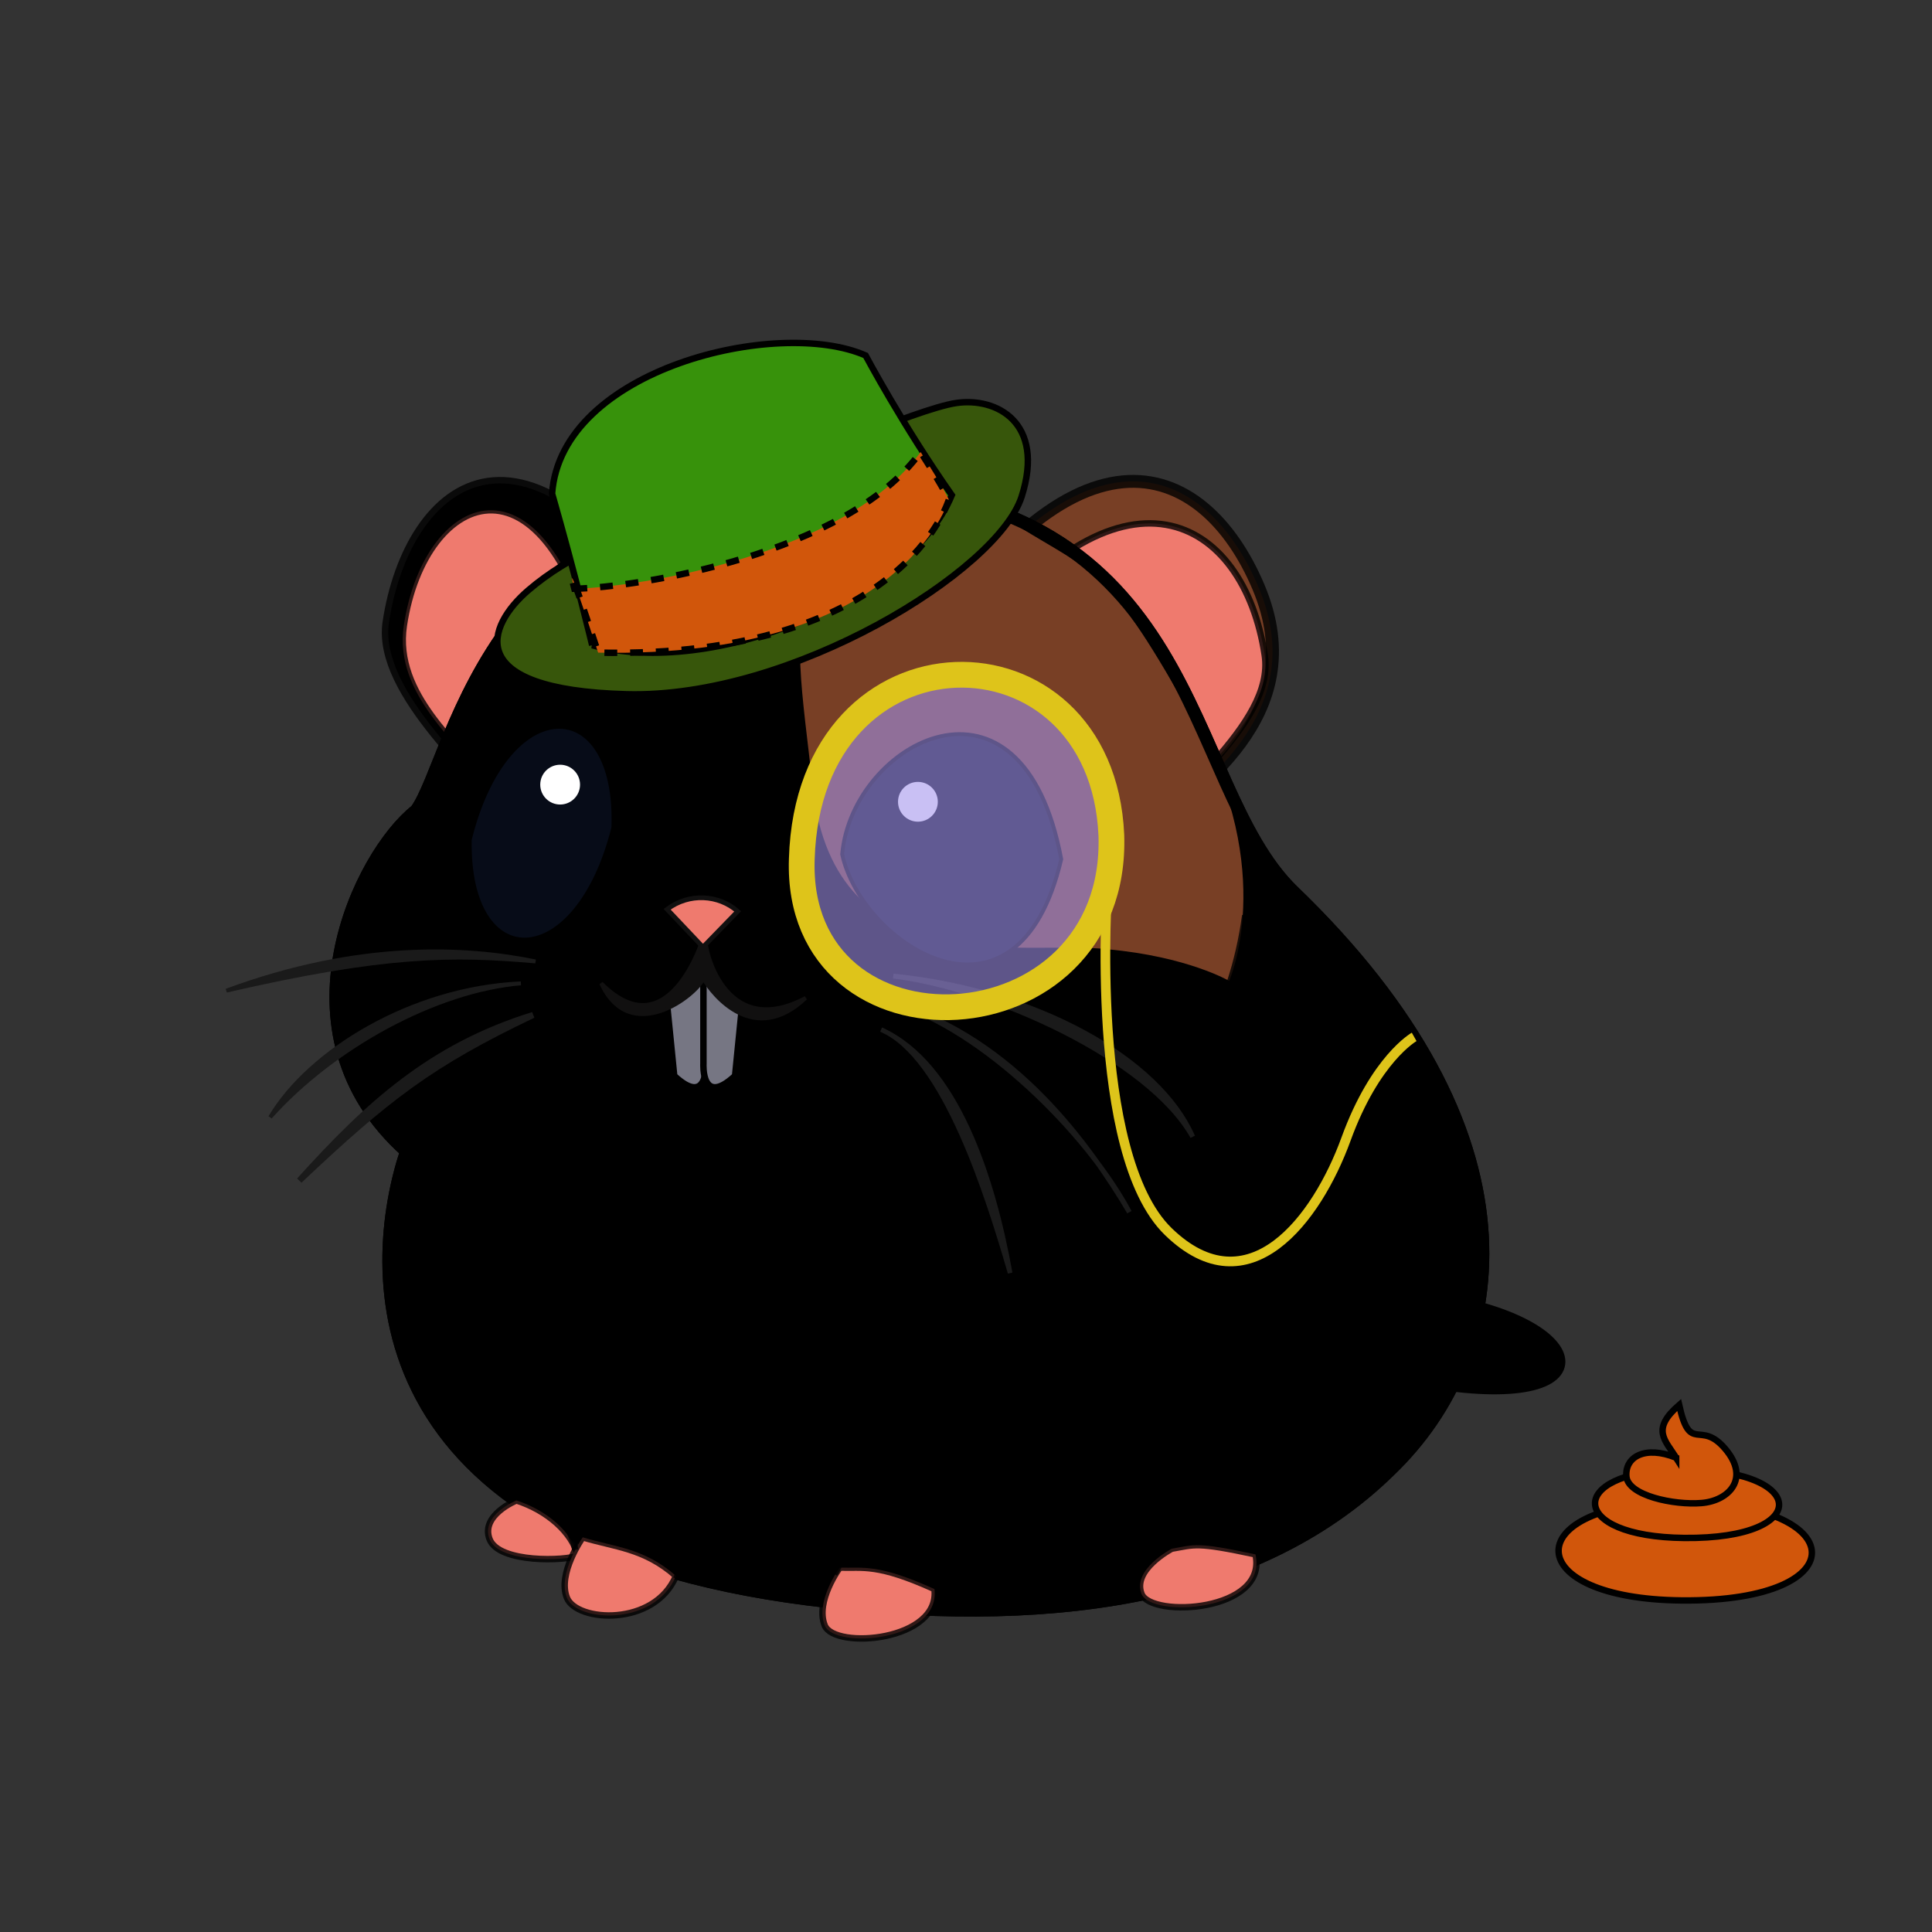 <svg width="300" height="300" viewBox="0 0 79.375 79.375" version="1.1" id="svg1" xml:space="preserve"
  xmlns:xlink="http://www.w3.org/1999/xlink" xmlns="http://www.w3.org/2000/svg" xmlns:svg="http://www.w3.org/2000/svg">
  <rect x="0" y="0" width="79.375" height="79.375" fill="#333333" stroke="none"/>
  <defs id="defs1">
    <linearGradient id="linearGradient51">
      <stop style="stop-color:#070c18;stop-opacity:1;" offset="0" id="stop50" />
      <stop style="stop-color:#070c18;stop-opacity:1;" offset="1" id="stop51" />
    </linearGradient>
    <linearGradient id="linearGradient49">
      <stop style="stop-color:#070c18;stop-opacity:1;" offset="0" id="stop48" />
      <stop style="stop-color:#070c18;stop-opacity:1;" offset="1" id="stop49" />
    </linearGradient>
    <linearGradient id="linearGradient46">
      <stop style="stop-color:#ba3d20;stop-opacity:1;" offset="0" id="stop46" />
      <stop style="stop-color:#946e46;stop-opacity:0.997;" offset="1" id="stop47" />
    </linearGradient>
    <linearGradient id="swatch37">
      <stop style="stop-color:#2b4d9a;stop-opacity:1;" offset="0" id="stop37" />
    </linearGradient>
    <radialGradient xlink:href="#linearGradient51" id="radialGradient43" cx="38.651" cy="33.543" fx="38.651"
      fy="33.543" r="3.133" gradientTransform="matrix(1,0,0,0.87,0,4.367)"
      gradientUnits="userSpaceOnUse" />
    <linearGradient xlink:href="#linearGradient46" id="linearGradient47" x1="31.537" y1="35.735" x2="33.658"
      y2="35.735" gradientUnits="userSpaceOnUse" gradientTransform="translate(-4.212,6.41)" />
    <radialGradient xlink:href="#linearGradient49" id="radialGradient45" gradientUnits="userSpaceOnUse"
      gradientTransform="matrix(1.06,0.04,-0.034,0.905,-5.149,3.103)" cx="26.951"
      cy="33.213" fx="26.951" fy="33.213" r="3.032" />
    <radialGradient xlink:href="#linearGradient51" id="radialGradient56" gradientUnits="userSpaceOnUse"
      gradientTransform="matrix(1.002,0,0,0.703,-0.069,11.14)" cx="38.651" cy="33.543"
      fx="38.651" fy="33.543" r="3.133" />
    <radialGradient xlink:href="#linearGradient49" id="radialGradient57" gradientUnits="userSpaceOnUse"
      gradientTransform="matrix(1.064,0.031,-0.034,0.705,-5.234,10.97)" cx="26.951"
      cy="33.213" fx="26.951" fy="33.213" r="3.032" />
    <radialGradient xlink:href="#linearGradient49" id="radialGradient2" gradientUnits="userSpaceOnUse"
      gradientTransform="matrix(1.064,0.031,-0.034,0.705,-5.234,10.97)" cx="26.951"
      cy="33.213" fx="26.951" fy="33.213" r="3.032" />
    <radialGradient xlink:href="#linearGradient51" id="radialGradient3" gradientUnits="userSpaceOnUse"
      gradientTransform="matrix(1.002,0,0,0.703,-0.069,11.14)" cx="38.651" cy="33.543"
      fx="38.651" fy="33.543" r="3.133" />
    <linearGradient xlink:href="#linearGradient46" id="linearGradient3" gradientUnits="userSpaceOnUse"
      gradientTransform="translate(-4.212,6.41)" x1="31.537" y1="35.735" x2="33.658" y2="35.735" />
    <radialGradient xlink:href="#linearGradient49" id="radialGradient4" gradientUnits="userSpaceOnUse"
      gradientTransform="matrix(1.064,0.031,-0.034,0.705,-5.234,10.97)" cx="26.951"
      cy="33.213" fx="26.951" fy="33.213" r="3.032" />
    <radialGradient xlink:href="#linearGradient51" id="radialGradient5" gradientUnits="userSpaceOnUse"
      gradientTransform="matrix(1.002,0,0,0.703,-0.069,11.14)" cx="38.651" cy="33.543"
      fx="38.651" fy="33.543" r="3.133" />
  </defs>
  <g id="base" style="display:inline">
    <path
      class="primary-color"
      style="display:inline;fill-opacity:1;stroke:#000000;stroke-width:0.529;stroke-dasharray:none;stroke-opacity:1"
      d="m 56.9,56.4 c 9,2.1 9,-1.7 2.8,-2.9 -5,-1 -2.8,2.9 -2.8,2.9 z" id="tail" />
    <g id="left_ear" style="display:inline">
      <path
        class="primary-color"
        style="display:inline;fill-opacity:1;stroke:#000000;stroke-width:0.529;stroke-dasharray:none;stroke-opacity:0.799"
        d="M 28.815,27.472 C 21.734,15.446 16.826,19.923 15.98,25.58 c -0.432,2.887 3.983,6.471 4.777,7.875"
        id="path39" />
      <path
        style="display:inline;fill:#ef7a6e;fill-opacity:1;stroke:#000000;stroke-width:0.265;stroke-dasharray:none;stroke-opacity:0.799"
        d="m 24.786,28.205 c -2.076,-10.317 -7.35,-8.159 -8.196,-2.503 -0.432,2.887 2.396,4.884 3.19,6.288"
        id="path37" />
    </g>
    <g id="right_ear" style="display:inline">
      <path
        style="display:inline;fill:#783f25;fill-opacity:1;stroke:#000000;stroke-width:0.529;stroke-dasharray:none;stroke-opacity:0.799"
        d="m 36.913,28.449 c 7.082,-12.027 12.56,-9.602 14.789,-4.335 2.287,5.406 -2.84,8.342 -4.289,9.951"
        id="path41" />
      <path
        style="display:inline;fill:#ef7a6e;fill-opacity:1;stroke:#000000;stroke-width:0.265;stroke-dasharray:none;stroke-opacity:0.799"
        d="m 39.614,26.984 c 6.471,-8.73 11.501,-5.717 12.347,-0.061 0.432,2.887 -4.106,5.861 -5.388,8.364"
        id="path42" />
    </g>
    <g id="g46" style="display:inline">
      <path
        class="primary-color"
        style="display:inline;fill-opacity:1;stroke:#000000;stroke-width:0.529;stroke-dasharray:none;stroke-opacity:1"
        d="m 16.7,47.3 c -1.6,4.8 -2.2,16 16.5,18.4 9.4,1.2 18.3,0.2 23.9,-5.3 5.1,-4.9 6.3,-13.9 -4,-23.8 C 48.5,32.1 49.5,20.4 34.8,19.9 20.1,19.4 18.7,31.1 17.1,33.3 c -2.3,1.8 -5.9,9.1 -0.4,14 z"
        id="body" />
      <path
        style="fill:#783f25;fill-opacity:1;stroke:none;stroke-width:0.529;stroke-dasharray:none;stroke-opacity:0.799"
        d="m 41.8,21.5 c -10.3,0.8 -9.3,2.8 -8.4,10.9 0.9,8.1 8.8,6.2 12.1,6.6 3.3,0.3 5,1.3 5,1.3 0,0 2,-4.5 -1.4,-10.6 -3.6,-6.5 -4.1,-6.1 -7.3,-8.1 z"
        id="stain" />
      <path
        style="display:inline;fill:none;fill-opacity:1;stroke:#000000;stroke-width:0.529;stroke-dasharray:none;stroke-opacity:1"
        d="m 16.7,47.3 c -1.6,4.8 -2.2,16 16.5,18.4 9.4,1.2 18.3,0.2 23.9,-5.3 5.1,-4.9 6.3,-13.9 -4,-23.8 C 48.5,32.1 49.5,20.4 34.8,19.9 20.1,19.4 18.7,31.1 17.1,33.3 c -2.3,1.8 -5.9,9.1 -0.4,14 z"
        id="path48" />
      <path
        style="display:inline;fill:#ef7a6e;fill-opacity:1;stroke:#000000;stroke-width:0.265;stroke-dasharray:none;stroke-opacity:0.799"
        d="m 21.217,61.645 c 0,0 -1.489,0.604 -1.101,1.597 0.389,0.993 3.151,0.885 3.626,0.669 C 23.505,62.961 22.491,62.055 21.217,61.645 Z"
        id="path28" />
      <path
        style="fill:#ef7a6e;fill-opacity:1;stroke:#000000;stroke-width:0.265;stroke-dasharray:none;stroke-opacity:0.799"
        d="m 23.942,63.159 c 0,0 -1.051,1.485 -0.651,2.485 0.4,1 3.601,1.199 4.481,-0.897 -1.302,-1.155 -2.531,-1.188 -3.831,-1.588 z"
        id="path29" />
      <path
        style="fill:#ef7a6e;fill-opacity:1;stroke:#000000;stroke-width:0.265;stroke-dasharray:none;stroke-opacity:0.799"
        d="m 34.501,64.404 c 0,0 -1.017,1.377 -0.617,2.377 0.4,1 4.771,0.645 4.508,-1.495 -2.36,-1.068 -2.936,-0.849 -3.891,-0.882 z"
        id="path30" />
      <path
        style="fill:#ef7a6e;fill-opacity:1;stroke:#000000;stroke-width:0.265;stroke-dasharray:none;stroke-opacity:0.799"
        d="m 48.143,63.627 c 0,0 -1.643,0.859 -1.243,1.859 0.4,1 5.203,0.731 4.681,-1.625 -2.468,-0.529 -2.483,-0.396 -3.437,-0.234 z"
        id="path31" />
      <path
        style="fill:none;fill-opacity:1;stroke:#000000;stroke-width:0.265;stroke-dasharray:none;stroke-opacity:0.799"
        d="M 23.633,63.673 C 23.288,61.557 20.505,60.565 19.685,57.457" id="path32" />
      <path
        style="fill:none;fill-opacity:1;stroke:#000000;stroke-width:0.265;stroke-dasharray:none;stroke-opacity:0.799"
        d="m 27.779,64.861 c 0.561,-1.295 0.626,-0.151 0.712,-3.259" id="path33" />
      <path
        style="fill:none;fill-opacity:1;stroke:#000000;stroke-width:0.265;stroke-dasharray:none;stroke-opacity:0.799"
        d="m 34.276,64.666 c 0.863,-1.425 -0.13,-0.95 -0.086,-4.231" id="path34" />
      <path
        style="fill:none;fill-opacity:1;stroke:#000000;stroke-width:0.265;stroke-dasharray:none;stroke-opacity:0.799"
        d="m 38.463,65.314 c 1.209,-1.986 2.676,-1.554 5.569,-3.972" id="path35" />
      <path
        style="fill:none;fill-opacity:1;stroke:#000000;stroke-width:0.265;stroke-dasharray:none;stroke-opacity:0.799"
        d="m 16.85,47.374 c 9.402,7.936 32.234,5.739 34.31,-9.768" id="path36" />
    </g>
    <path
      style="display:inline;fill:#1a1a1a;fill-opacity:1;stroke:#1a1a1a;stroke-width:0.191;stroke-dasharray:none;stroke-opacity:1"
      d="m 36.2,42.3 c 2.6,1.1 4.4,6.9 5.3,10 -0.7,-3.9 -2.2,-8.6 -5.3,-10 z" id="wisker_6" />
    <path
      style="display:inline;fill:#1a1a1a;fill-opacity:1;stroke:#1a1a1a;stroke-width:0.201;stroke-dasharray:none;stroke-opacity:1"
      d="m 36.7,41.2 c 3.7,1.1 8,5.4 9.7,8.6 -1.6,-2.7 -4.7,-7.1 -9.7,-8.6 z" id="wisker_4" />
    <path
      style="display:inline;fill:#1a1a1a;fill-opacity:1;stroke:#1a1a1a;stroke-width:0.201;stroke-dasharray:none;stroke-opacity:1"
      d="m 36.7,40.1 c 4.1,0.5 10.5,3.4 12.3,6.6 -1.4,-3.2 -6.4,-6 -12.3,-6.6 z" id="wisker_2" />
    <path
      style="display:inline;fill:#1a1a1a;fill-opacity:1;stroke:#1a1a1a;stroke-width:0.25;stroke-dasharray:none;stroke-opacity:1"
      d="m 21.9,41.7 c -4.2,2 -6,3.4 -9.6,6.8 2.8,-3.1 5.4,-5.5 9.6,-6.8 z" id="wisker_5" />
    <path
      style="display:inline;fill:#1a1a1a;fill-opacity:1;stroke:#1a1a1a;stroke-width:0.159;stroke-dasharray:none;stroke-opacity:1"
      d="m 21.4,40.4 c -3.5,0.3 -7.7,2.6 -10.3,5.5 1.6,-2.7 5.8,-5.3 10.3,-5.5 z" id="wisker_3" />
    <path
      style="display:inline;fill:#1a1a1a;fill-opacity:1;stroke:#1a1a1a;stroke-width:0.159;stroke-dasharray:none;stroke-opacity:1"
      d="m 22,39.5 c -3.4,-0.3 -6.2,-0.3 -12.7,1.2 5.4,-2 9.8,-1.8 12.7,-1.2 z" id="wisker_1" />
  </g>
  <g id="expression_happy" style="display:inline">
    <path
      style="display:inline;fill:url(#radialGradient45);stroke:#000000;stroke-width:0.159;stroke-dasharray:none;stroke-opacity:1"
      d="m 19.3,34.5 c 1.5,-6.1 6.1,-6.1 5.9,-0.5 -1.5,6 -6,6.1 -5.9,0.5 z" id="left_eye" />
    <path
      style="display:inline;fill:url(#radialGradient43);stroke:#000000;stroke-width:0.159;stroke-dasharray:none;stroke-opacity:1"
      d="m 34.6,35.1 c 0.4,-4.6 7.4,-8.4 9,0.2 -1.8,7.7 -8.2,3.5 -9,-0.2 z" id="right_eye" />
    <circle
      style="display:inline;fill:#ffffff;fill-opacity:1;stroke:#ffffff;stroke-width:0.159;stroke-dasharray:none;stroke-opacity:1"
      id="right_eye_dot" cx="37.712" cy="32.941" r="0.738" />
    <circle
      style="display:inline;fill:#ffffff;fill-opacity:1;stroke:#ffffff;stroke-width:0.159;stroke-dasharray:none;stroke-opacity:1"
      id="left_eye_dot" cx="23.013" cy="32.236" r="0.738" />
    <g id="tongue">
      <path
        style="display:inline;fill:#e7e6ff;fill-opacity:0.513;stroke:#000000;stroke-width:0.265;stroke-dasharray:none;stroke-opacity:1"
        d="m 27.4,41.2 0.3,3 c 1.4,1.3 1.3,-0.5 1.3,-0.5 v -3.8" id="path73" />
      <path
        style="display:inline;fill:#e7e6ff;fill-opacity:0.513;stroke:#000000;stroke-width:0.265;stroke-dasharray:none;stroke-opacity:1"
        d="m 30.5,41.2 -0.3,3 c -1.4,1.3 -1.3,-0.5 -1.3,-0.5 v -3.8" id="path74" />
    </g>
    <path
      style="display:inline;fill:#111010;fill-opacity:1;stroke:#111010;stroke-width:0.159;stroke-dasharray:none;stroke-opacity:1"
      d="m 28.9,38.5 c 0,0 -1.4,4.7 -4.2,1.9 1.2,2.6 3.9,0.5 4.2,-0.2 0.4,0.7 2.1,2.8 4.2,0.8 -3.4,1.8 -4.2,-2.2 -4.1,-2.4 z"
      id="mouth" />
    <path
      style="display:inline;fill:#ef7a6e;fill-opacity:1;stroke:#111010;stroke-width:0.193;stroke-dasharray:none;stroke-opacity:1"
      d="m 28.88,38.912 -1.472,-1.556 c 0.909,-0.684 2.121,-0.598 2.9,0.086 z"
      id="nose" />
  </g>
  <g id="expression_sad" style="display:none">
    <path
      style="display:inline;fill:url(#radialGradient2);stroke:#000000;stroke-width:0.14;stroke-dasharray:none;stroke-opacity:1"
      d="m 19.291,35.417 c 1.505,-4.75 6.119,-4.75 5.918,-0.389 -1.505,4.672 -6.019,4.75 -5.918,0.389 z"
      id="path51" />
    <path
      style="display:inline;fill:url(#radialGradient3);stroke:#000000;stroke-width:0.143;stroke-dasharray:none;stroke-opacity:1"
      d="m 34.592,35.976 c 0.401,-3.717 7.413,-6.788 9.016,0.162 -1.803,6.222 -8.215,2.828 -9.016,-0.162 z"
      id="path52" />
    <circle
      style="display:inline;fill:#ffffff;fill-opacity:1;stroke:#ffffff;stroke-width:0.159;stroke-dasharray:none;stroke-opacity:1"
      id="circle52" cx="36.857" cy="34.529" r="0.738" />
    <circle
      style="display:inline;fill:#ffffff;fill-opacity:1;stroke:#ffffff;stroke-width:0.159;stroke-dasharray:none;stroke-opacity:1"
      id="circle53" cx="21.792" cy="34.19" r="0.738" />
    <path
      style="display:none;fill:url(#linearGradient3);fill-opacity:1;stroke:#111010;stroke-width:0.159;stroke-dasharray:none;stroke-opacity:1"
      d="m 27.433,41.376 c 0,0 -0.047,1.858 1.053,1.858 1.1,0 1.512,-1.829 1.512,-1.829 l -1.19,-1.439 z"
      id="path53" />
    <path
      style="display:inline;fill:#111010;fill-opacity:1;stroke:#111010;stroke-width:0.159;stroke-dasharray:none;stroke-opacity:1"
      d="m 28.9,38.5 c 0,0 -1.4,4.7 -4.2,1.9 1.2,2.6 3.9,0.5 4.2,-0.2 0.4,0.7 2.1,2.8 4.2,0.8 -3.4,1.8 -4.2,-2.2 -4.1,-2.4 z"
      id="path54" />
    <path
      style="display:inline;fill:#ef7a6e;fill-opacity:1;stroke:#111010;stroke-width:0.193;stroke-dasharray:none;stroke-opacity:1"
      d="m 28.88,38.912 -1.472,-1.556 c 0.909,-0.684 2.121,-0.598 2.9,0.086 z"
      id="path55" />
    <path
      style="fill:#3161ff;fill-opacity:0.513;stroke:#000000;stroke-width:0.158;stroke-dasharray:none;stroke-opacity:1"
      d="m 34.701,35.922 c -1.151,1.323 -1.765,2.645 0,2.715 1.765,0.07 0.767,-1.531 0,-2.715 z"
      id="path56" />
    <path
      style="display:inline;fill:#3161ff;fill-opacity:0.513;stroke:#000000;stroke-width:0.158;stroke-dasharray:none;stroke-opacity:1"
      d="m 35.01,41.101 c -1.151,1.323 -1.765,2.645 0,2.715 1.765,0.07 0.767,-1.531 0,-2.715 z"
      id="path56-3" />
    <path
      style="display:inline;fill:#3161ff;fill-opacity:0.513;stroke:#000000;stroke-width:0.158;stroke-dasharray:none;stroke-opacity:1"
      d="m 25.345,35.871 c -1.151,1.323 -1.765,2.645 0,2.715 1.765,0.07 0.767,-1.531 0,-2.715 z"
      id="path56-4" />
  </g>
  <g id="expression_sleep" style="display:none">
    <path
      style="display:inline;fill:url(#radialGradient4);stroke:#000000;stroke-width:0.14;stroke-dasharray:none;stroke-opacity:1"
      d="m 19.291,35.417 c 1.077,2.698 2.151,4.835 5.918,-0.389 -1.505,4.672 -6.019,4.75 -5.918,0.389 z"
      id="path75" />
    <path
      style="display:inline;fill:url(#radialGradient5);stroke:#000000;stroke-width:0.143;stroke-dasharray:none;stroke-opacity:1"
      d="m 34.592,35.976 c 3.392,4.341 7.535,3.957 9.016,0.162 -1.803,6.222 -8.215,2.828 -9.016,-0.162 z"
      id="path76" />
    <path
      style="display:none;fill:url(#linearGradient47);fill-opacity:1;stroke:#111010;stroke-width:0.159;stroke-dasharray:none;stroke-opacity:1"
      d="m 27.433,41.376 c 0,0 -0.047,1.858 1.053,1.858 1.1,0 1.512,-1.829 1.512,-1.829 l -1.19,-1.439 z"
      id="path77" />
    <path
      style="display:inline;fill:#111010;fill-opacity:1;stroke:#111010;stroke-width:0.159;stroke-dasharray:none;stroke-opacity:1"
      d="m 28.9,38.5 c 0,0 -1.4,4.7 -4.2,1.9 1.2,2.6 3.9,0.5 4.2,-0.2 0.4,0.7 2.1,2.8 4.2,0.8 -3.4,1.8 -4.2,-2.2 -4.1,-2.4 z"
      id="path78" />
    <path
      style="display:inline;fill:#ef7a6e;fill-opacity:1;stroke:#111010;stroke-width:0.193;stroke-dasharray:none;stroke-opacity:1"
      d="m 28.88,38.912 -1.472,-1.556 c 0.909,-0.684 2.121,-0.598 2.9,0.086 z"
      id="path79" />
  </g>
  <g id="expression_angry" style="display:none">
    <path
      style="display:inline;fill:url(#radialGradient57);stroke:#000000;stroke-width:0.14;stroke-dasharray:none;stroke-opacity:1"
      d="m 19.291,35.417 c 1.505,-4.75 6.119,-4.75 5.918,-0.389 -1.505,4.672 -6.019,4.75 -5.918,0.389 z"
      id="path57" />
    <path
      style="display:inline;fill:url(#radialGradient56);stroke:#000000;stroke-width:0.143;stroke-dasharray:none;stroke-opacity:1"
      d="m 34.592,35.976 c 0.401,-3.717 7.413,-6.788 9.016,0.162 -1.803,6.222 -8.215,2.828 -9.016,-0.162 z"
      id="path58" />
    <circle
      style="display:inline;fill:#ffffff;fill-opacity:1;stroke:#ffffff;stroke-width:0.159;stroke-dasharray:none;stroke-opacity:1"
      id="circle58" cx="36.857" cy="34.529" r="0.738" />
    <circle
      style="display:inline;fill:#ffffff;fill-opacity:1;stroke:#ffffff;stroke-width:0.159;stroke-dasharray:none;stroke-opacity:1"
      id="circle59" cx="21.792" cy="34.19" r="0.738" />
    <path
      style="display:inline;fill:#111010;fill-opacity:1;stroke:#111010;stroke-width:0.159;stroke-dasharray:none;stroke-opacity:1"
      d="m 28.9,38.5 c 0,0 -1.4,4.7 -4.2,1.9 1.2,2.6 3.9,0.5 4.2,-0.2 0.4,0.7 2.1,2.8 4.2,0.8 -3.4,1.8 -4.2,-2.2 -4.1,-2.4 z"
      id="path60" />
    <path
      style="display:inline;fill:#ef7a6e;fill-opacity:1;stroke:#111010;stroke-width:0.193;stroke-dasharray:none;stroke-opacity:1"
      d="m 28.88,38.912 -1.472,-1.556 c 0.909,-0.684 2.121,-0.598 2.9,0.086 z"
      id="path61" />
    <path
      style="display:inline;fill:#1a1a1a;fill-opacity:1;stroke:#0a0a0a;stroke-width:0.312;stroke-dasharray:none;stroke-opacity:0.829"
      d="m 19.728,29.176 c 5.92,2.177 4.51,4.651 9.162,2.177 -4.792,2.078 -4.369,-0.693 -9.162,-2.177 z"
      id="path22" />
    <path
      style="display:inline;fill:#1a1a1a;fill-opacity:1;stroke:#0a0a0a;stroke-width:0.294;stroke-dasharray:none;stroke-opacity:0.831"
      d="m 41.361,30.056 c -6.812,1.681 -5.247,3.612 -10.599,1.703 5.514,1.604 5.084,-0.557 10.599,-1.703 z"
      id="path23" />
    <path
      style="fill:none;fill-opacity:0.513;stroke:#000000;stroke-width:0.265;stroke-dasharray:none;stroke-opacity:1"
      d="m 28.103,29.657 c 0.13,1.122 0.82,1.684 1.036,-0.432" id="path71" />
    <path
      style="fill:none;fill-opacity:0.513;stroke:#000000;stroke-width:0.328;stroke-dasharray:none;stroke-opacity:1"
      d="M 31.516,29.543 C 31.035,30.379 30.624,31.758 30.349,29.251" id="path72" />
  </g>
  <g id="glasses" style="display:inline">
    <path
      style="fill:#a292ec;fill-opacity:0.582;stroke:#dec41a;stroke-width:1.058;stroke-dasharray:none;stroke-opacity:1"
      d="m 32.941,35.29 c 0.298,-9.922 12.321,-9.922 12.718,-0.98 0.298,8.942 -13.016,9.554 -12.718,0.98 z"
      id="path66-5" />
    <path
      style="fill:none;fill-opacity:0.582;stroke:#dec41a;stroke-width:0.397;stroke-dasharray:none;stroke-opacity:1"
      d="m 45.5,36.4 c 0,0 -0.8,11 2.5,14.2 3.3,3.2 6.1,-0.5 7.3,-3.8 1.2,-3.3 2.8,-4.2 2.8,-4.2" id="path84" />
  </g>
  <g id="cap" transform="translate(-1.727,0.691)" style="display:inline">
    <path
      style="fill:#37560b;fill-opacity:1;stroke:#000000;stroke-width:0.265;stroke-dasharray:none;stroke-opacity:1"
      d="m 31.613,19.408 c -4.518,1.954 -6.471,2.686 -8.181,4.151 -1.709,1.465 -2.747,4.09 4.029,4.273 6.776,0.183 15.262,-5.067 16.239,-8.12 0.977,-3.052 -1.038,-4.09 -2.686,-3.846 -1.648,0.244 -7.021,2.625 -9.402,3.541 z"
      id="path86" />
    <path
      style="fill:#37920b;fill-opacity:1;stroke:#000000;stroke-width:0.265;stroke-dasharray:none;stroke-opacity:1"
      d="m 26.057,25.818 c 4.884,1.343 13.004,-1.893 14.774,-6.166 -2.015,-2.869 -3.541,-5.739 -3.541,-5.739 -3.602,-1.587 -12.515,0.549 -12.881,5.678 0.977,3.419 1.648,6.227 1.648,6.227 z"
      id="path85" />
    <path
      style="fill:#d1560b;fill-opacity:1;stroke:#000000;stroke-width:0.265;stroke-dasharray:0.529, 0.529;stroke-dashoffset:0;stroke-opacity:1"
      d="m 25.325,23.498 c 2.625,-0.061 11.172,-1.404 14.225,-5.617 0.977,1.526 1.16,1.954 1.16,1.954 0,0 -1.893,6.532 -14.408,6.288 -1.526,-4.64 -0.977,-2.625 -0.977,-2.625 z"
      id="path87" />
  </g>
  <g id="poo">
    <path
      style="fill:#d1560b;fill-opacity:1;stroke:#000000;stroke-width:0.265;stroke-dasharray:none;stroke-dashoffset:0;stroke-opacity:1"
      d="m 68.577,61.719 c -6.145,0.16 -6.135,3.965 0.504,4.034 7.448,0.077 6.994,-4.229 -0.504,-4.034 z"
      id="path90" />
    <path
      style="fill:#d1560b;fill-opacity:1;stroke:#000000;stroke-width:0.265;stroke-dasharray:none;stroke-dashoffset:0;stroke-opacity:1"
      d="m 68.833,60.378 c -4.464,0.111 -4.457,2.76 0.366,2.808 5.411,0.054 5.081,-2.944 -0.366,-2.808 z"
      id="path89" />
    <path
      style="fill:#d1560b;fill-opacity:1;stroke:#000000;stroke-width:0.265;stroke-dasharray:none;stroke-dashoffset:0;stroke-opacity:1"
      d="m 68.864,59.89 c -0.458,-0.733 -1.038,-1.16 0.122,-2.167 0.458,2.045 0.855,0.58 1.893,1.801 1.038,1.221 0.153,2.137 -0.977,2.228 -1.129,0.092 -3.022,-0.305 -3.083,-1.099 -0.061,-0.794 0.763,-1.282 2.045,-0.763 z"
      id="path88" />
  </g>
</svg>